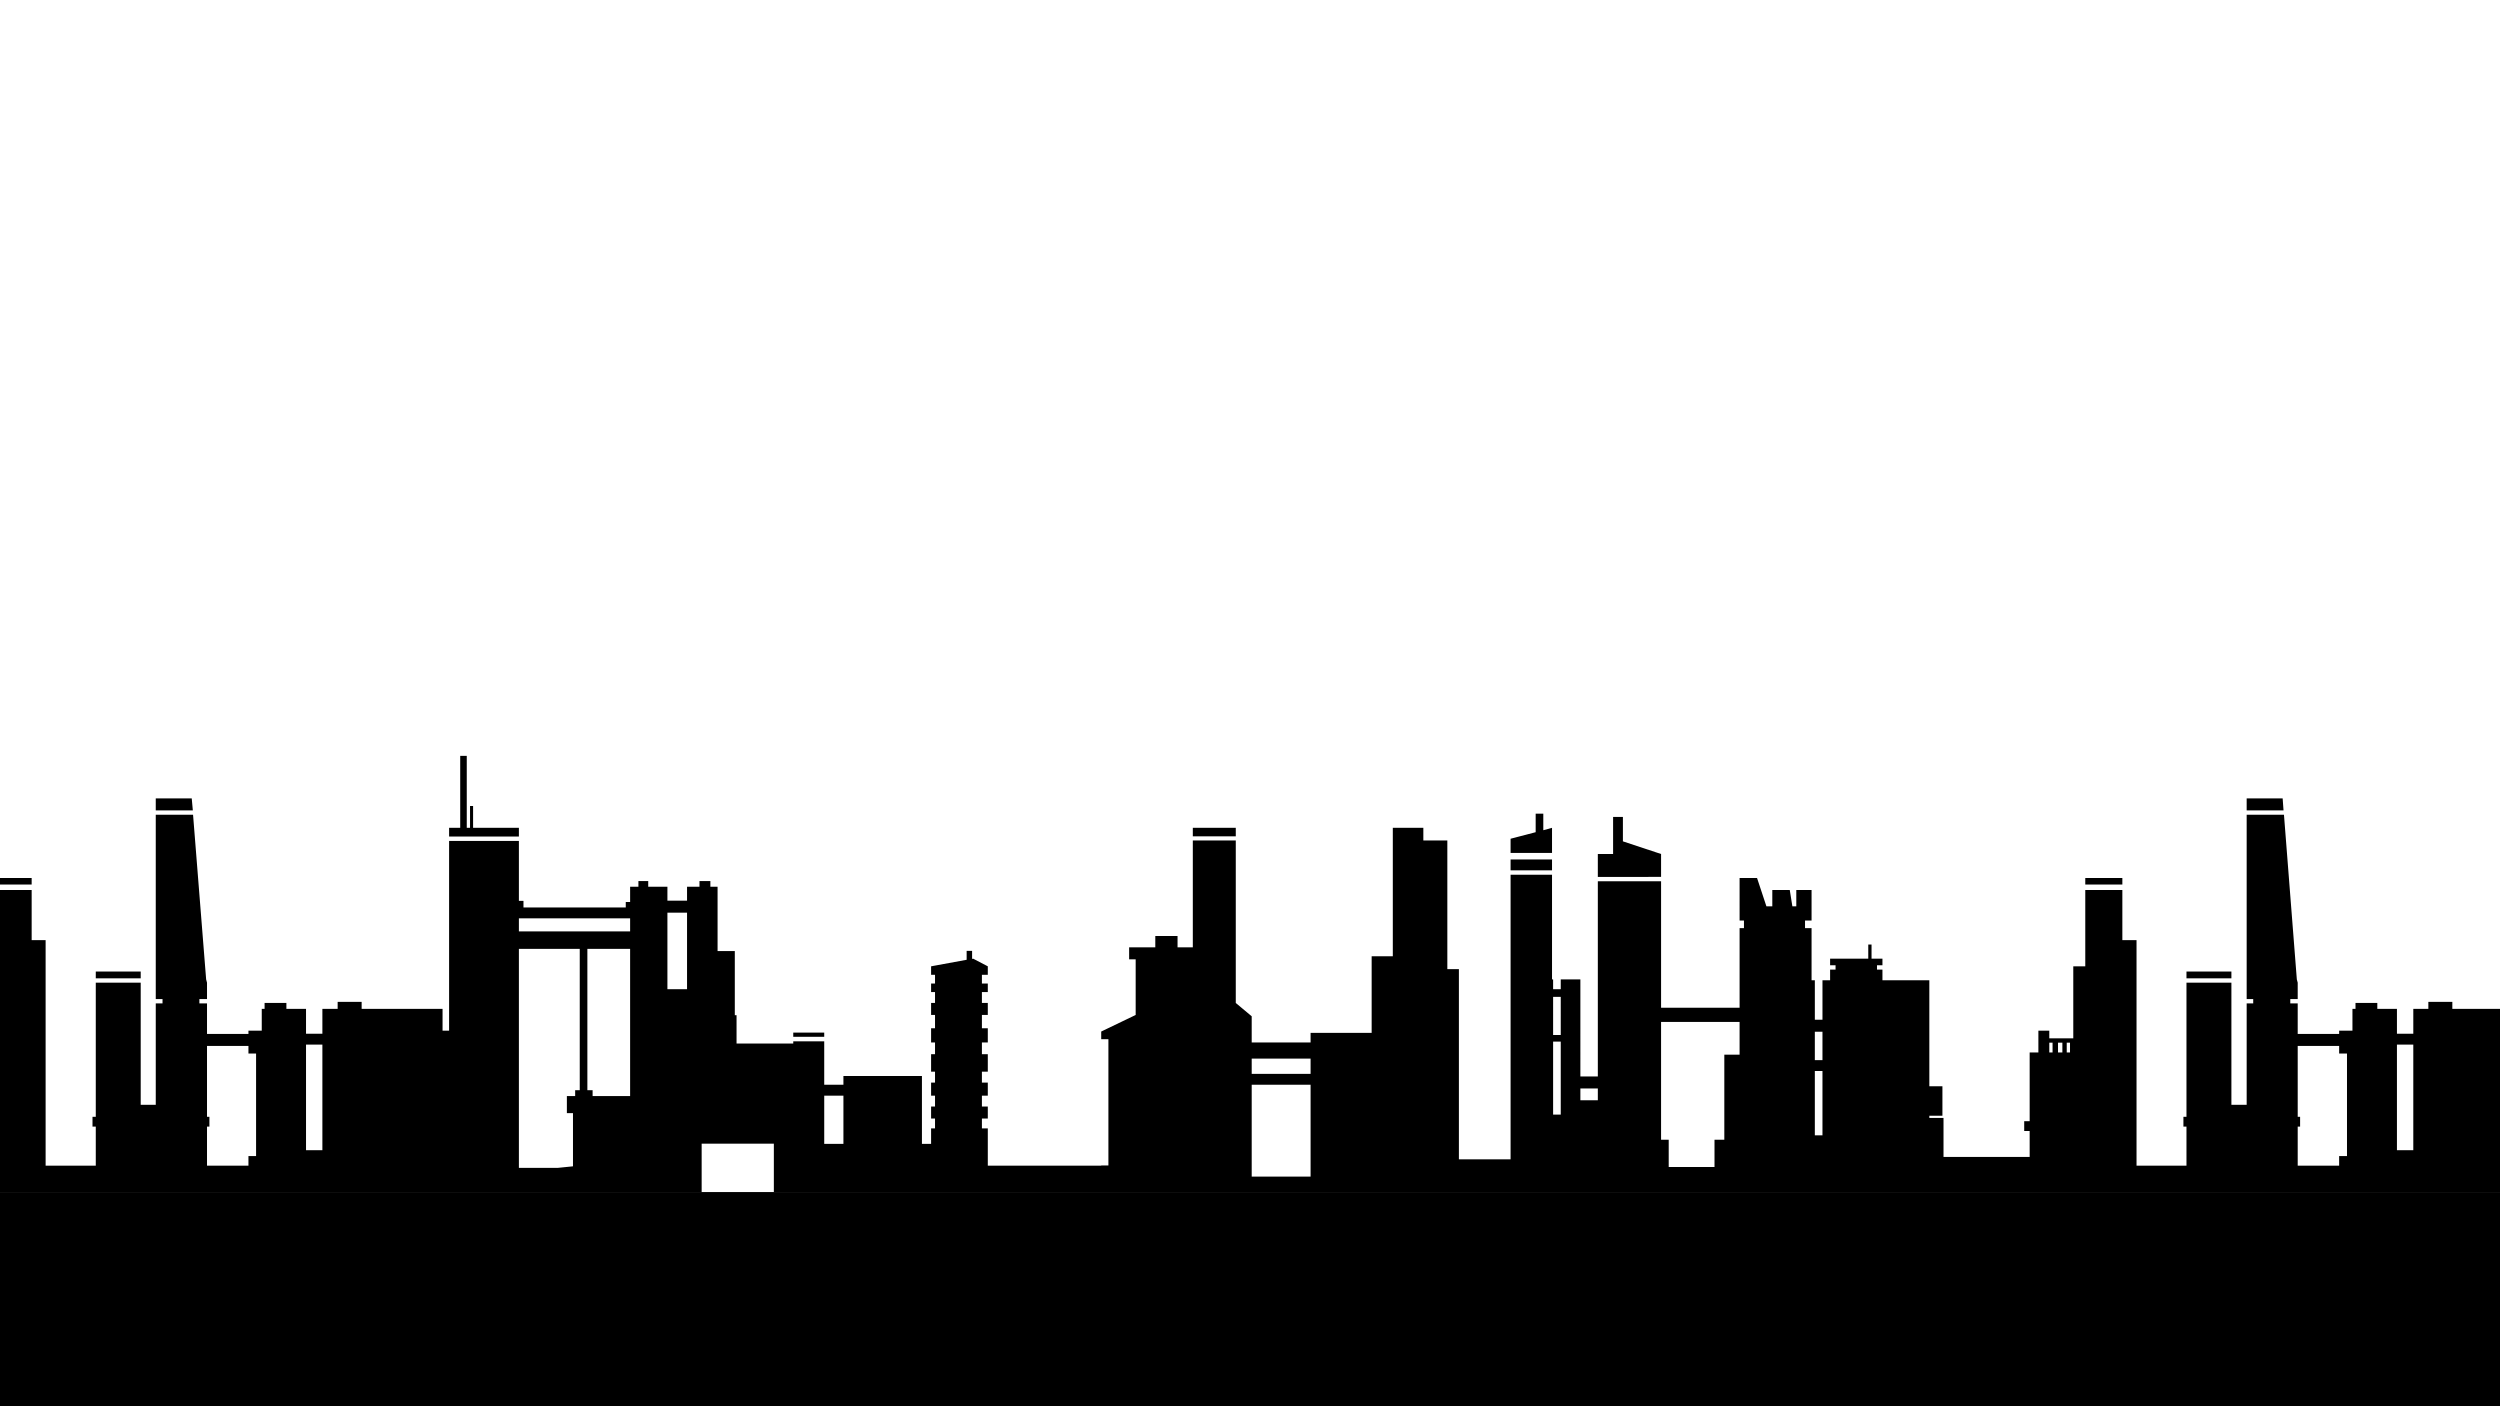 <?xml version="1.0" encoding="utf-8"?>
<!-- Generator: Adobe Illustrator 16.0.0, SVG Export Plug-In . SVG Version: 6.00 Build 0)  -->
<!DOCTYPE svg PUBLIC "-//W3C//DTD SVG 1.1//EN" "http://www.w3.org/Graphics/SVG/1.1/DTD/svg11.dtd">
<svg version="1.1" id="Selected_Items" xmlns="http://www.w3.org/2000/svg" xmlns:xlink="http://www.w3.org/1999/xlink" x="0px"
	 y="0px" width="960px" height="540px" viewBox="0 0 960 540" enable-background="new 0 0 960 540" xml:space="preserve">
<symbol  id="Symbol_8" viewBox="-480.05 -181.9 959.35 181.9">
	<path fill-rule="evenodd" clip-rule="evenodd" d="M449.25-45.95h4.85v29.45h7.05v-2.9h5.45v-29.5h2.65v-43.6h10.05v-7.5H312.2v11.1
		h-16.5V-100h-462.8v11.1h-16.55V-100H-480v7.5h2.5v65.25h9.45v-24h0.25v-2.25h1.75v2.25h4.55V-73.5h4v44.75h14.45v-29H-425v18.25h1
		v1.75h-1V-28h3.95l2.15-6.5h1.4v3.75h3.95l0.65-3.75h0.9v3.75h3.45v-7H-410v-1.75h1.45v-11.95h0.75v-9.05h1.75v9.05h1.8V-49h1.2v1
		h-1.2v1.5h8.7v3.25h0.8v-3.25h2.5V-48h-1.3v-1h1.3v-2.45h10.75v-24.3h2.95v-6.75h-2.95V-83h3.2v-8.95h19.75V-86h-1.2v2.25h1.2V-68
		h2.05v5h2.5v-1.75h5.45v16.5h2.75v17.5h8.55v-11.5h3.2v-51.7h11.5V-85h-0.75v2.25h0.75V-52h10.3v-28h3.45v23.25h1.55v1h-1.55v42.25
		h8.55l3-37.75l0.2-0.75v-3.75h-1.75v-1h1.75v-7h9.5V-63h3.05v5h0.65v1.35h5V-58h4.5v-5.7h3.75v5.7h3.5v1.6h5.5V-58h18.55v-5h1.5
		v43.5h16v-13.75h1.05v-1.5h23.45v1.25h1v3.5h1.9v1.3h2.25V-30h4.4v-3.2h4.5v3.2h2.85v1.3h2.5V-30h1.65v-14.75h3.95v-14.7h0.4v-6.5
		h13v0.5h7.1v-9.95h4.4v2h18v-15.55h2.1v3.55h0.9v2.25h-0.9v2.75h0.9v2.5h-0.9v3h0.9v2.5h-0.9v4h0.9v2.7h-0.9v3.25h0.9v3.05h-0.9
		v2.75h0.9v2.5h-0.9v1.95h0.9v2h-0.9v1.95l8.15,1.5v2.05h1.25v-1.85l0.25,0.05l3.35-1.75v-1.95h-1.35v-2h1.35v-1.95h-1.35v-2.5h1.35
		v-2.75h-1.35v-3.05h1.35v-3.25h-1.35v-2.7h1.35v-4h-1.35v-2.5h1.35v-3h-1.35v-2.5h1.35v-2.75h-1.35v-2.25h1.35v-8.55h26v0.05h1.65
		v28.95h-1.65v1.75l7.9,3.8v12.75h-1.5v2.75h6v2.6h5.1v-2.6h3.5v24.5h9.85v-37.25l3.65-3.05v-6h13.5v2.2h14v17.55h4.85v29.45h7v-2.9
		h5.5v-29.5h2.65v-43.6H1.8v65.25h9.5v-24h0.25v-2.25h1.75v2.25h4.5V-73.5h4v44.75h14.5v-29h18v18.25h1v1.75h-1V-28h4l2.15-6.5h1.35
		v3.75h4l0.6-3.75h0.9v3.75h3.5v-7h-1.5v-1.75h1.5v-11.95h0.75v-9.05h1.75v9.05h1.75V-49h1.25v1h-1.25v1.5h8.75v3.25h0.75v-3.25h2.5
		V-48H85.8v-1h1.25v-2.45H97.8v-24.3h3v-6.75h-3V-83h3.25v-8.95h19.75V-86h-1.25v2.25h1.25V-68h2v5h2.5v-1.75h5.5v16.5h2.75v17.5
		h8.5v-11.5h3.25v-51.7h11.45V-85h-0.7v2.25h0.7V-52h10.3v-28h3.5v23.25h1.5v1h-1.5v42.25h8.55l2.95-37.75l0.2-0.75v-3.75h-1.7v-1
		h1.7v-7h9.5V-63h3.05v5h0.7v1.35h5V-58h4.5v-5.7h3.75v5.7h3.45v1.6h5.5V-58h18.6v-5h1.5v43.5h16v-13.75h1v-1.5h23.5v1.25h0.95v3.5
		h1.95v1.3h2.25V-30h4.35v-3.2h4.5v3.2h2.9v1.3h2.5V-30h1.6v-14.75h4v-14.7h0.4v-6.5h12.95v0.5h7.15v-9.95h4.4v2h18v-15.55h2.1v3.55
		h0.85v2.25h-0.85v2.75h0.85v2.5h-0.85v3h0.85v2.5h-0.85v4h0.85v2.7h-0.85v3.25h0.85v3.05h-0.85v2.75h0.85v2.5h-0.85v1.95h0.85v2
		h-0.85v1.95l8.15,1.5v2.05h1.25v-1.85l0.25,0.05l3.35-1.75v-1.95h-1.35v-2h1.35v-1.95h-1.35v-2.5h1.35v-2.75h-1.35v-3.05h1.35
		v-3.25h-1.35v-2.7h1.35v-4h-1.35v-2.5h1.35v-3h-1.35v-2.5h1.35v-2.75h-1.35v-2.25h1.35v-8.55h25.95v0.05h1.7v28.95h-1.7v1.75
		l7.95,3.8v12.75h-1.5v2.75h5.95v2.6h5.1v-2.6h3.55v24.5h9.85v-37.25l3.6-3.05v-6h13.55v2.2h13.95V-45.95z M408.3-16.5h9.85v-1.95
		h-9.85V-16.5z M435.3-72.9v3.5h-13.55v-3.5H435.3z M421.75-96.45h13.55v21.05h-13.55V-96.45z M328.2-88.95v11.05h-4.4v-11.05H328.2
		z M287.8-35.95V-53.5h4.5v17.55H287.8z M253.8-18.5h-16v2h2.5V0h1.5v-16.5h0.75v5h0.75v-5h10.5V-18.5z M253.8-37.25v-3h25.45v3
		H253.8z M269.45-44.25v-32.4h1.25V-78h8.55v33.75H269.45z M253.8-44.25v-50.2h8.9l3.5,0.35v12.2h-1.45v3.9h1.95v1.35h1v32.4H253.8z
		 M323.8-64.4h-7.15v0.95h7.15V-64.4z M170.55-9.75h8.25l0.2-2.75h-8.45V-9.75z M191.75-68.25v1.75h-9.5v-16.25h0.55V-85h-0.55
		v-8.95h9.5v2.2h1.8v23.5H191.75z M205-66.2v-24.2h3.75v24.2H205z M133.55-29.5v1.5h8.5v-1.5H133.55z M167.05-49.45V-51h-10.3v1.55
		H167.05z M128.3-65.75h-1V-68h1V-65.75z M130.05-68v2.25h-0.75V-68H130.05z M126.05-65.75h-0.75V-68h0.75V-65.75z M25.3-22.5v8.5
		h2.25v-5.6l8.75-2.9v-5.25H21.8v5.25H25.3z M1.8-19l5.75,1.5v4.25H9.3v-3.8l2,0.55v-5.75H1.8V-19z M13.3-55.25h-1.75V-64h1.75
		V-55.25z M1.8-23.75h9.5v-2.5H1.8V-23.75z M11.55-65.5v-16.75h1.75v16.75H11.55z M17.8-78.95h4v2.7h-4V-78.95z M71.55-69.75h1.75
		v6.5h-1.75V-69.75z M38.05-88v-6.25h10.5V-88h2.25v19.5h3.5v7.5h-18v-27H38.05z M71.55-72.25V-87h1.75v14.75H71.55z M-71.05-18.45
		v1.95h9.85v-1.95H-71.05z M-57.55-69.4v-3.5h13.5v3.5H-57.55z M-44.05-96.45v21.05h-13.5v-21.05H-44.05z M-151.15-88.95v11.05h-4.4
		v-11.05H-151.15z M-155.55-63.45v-0.95h-7.1v0.95H-155.55z M-191.5-35.95V-53.5h4.5v17.55H-191.5z M-200.05-40.25v3h-25.5v-3
		H-200.05z M-236.05-11.5v-5h10.5v-2h-16v2h2.55V0h1.5v-16.5h0.75v5H-236.05z M-225.55-44.25v-50.2h8.95l3.45,0.35v12.2h-1.4v3.9
		h1.9v1.35h1.05v32.4H-225.55z M-208.65-76.65V-78h8.6v33.75h-9.8v-32.4H-208.65z M-322.55-49.45h10.3V-51h-10.3V-49.45z
		 M-300.3-12.5h-8.5v2.75h8.25L-300.3-12.5z M-287.55-68.25v1.75h-9.5v-16.25h0.55V-85h-0.55v-8.95h9.5v2.2h1.75v23.5H-287.55z
		 M-274.35-66.2v-24.2h3.75v24.2H-274.35z M-345.8-29.5v1.5h8.55v-1.5H-345.8z M-349.25-65.75H-350V-68h0.75V-65.75z M-353.3-68
		v2.25h-0.7V-68H-353.3z M-352-68h0.95v2.25H-352V-68z M-443.05-27.75h-14.45v5.25h3.5v8.5h2.25v-5.6l8.7-2.9V-27.75z M-477.5-19
		l5.75,1.5v4.25h1.75v-3.8l1.95,0.55v-5.75h-9.45V-19z M-466.05-55.25h-1.75V-64h1.75V-55.25z M-477.5-23.75h9.45v-2.5h-9.45V-23.75
		z M-467.8-65.5v-16.75h1.75v16.75H-467.8z M-461.5-76.25v-2.7h4v2.7H-461.5z M-407.8-72.25V-87h1.75v14.75H-407.8z M-425-68.5v7.5
		h-18.05v-27h1.75v-6.25h10.5V-88h2.25v19.5H-425z M-406.05-63.25h-1.75v-6.5h1.75V-63.25z"/>
	<g id="Layer_3_1_">
		<polygon fill-rule="evenodd" clip-rule="evenodd" points="479.3,-181.9 -480.05,-181.9 -480.05,-100 479.3,-100 		"/>
	</g>
</symbol>
<use xlink:href="#Symbol_8"  width="959.35" height="181.9" x="-480.05" y="-181.9" transform="matrix(1.675 0 0 -1.675 577.05 290.25)" overflow="visible"/>
</svg>
